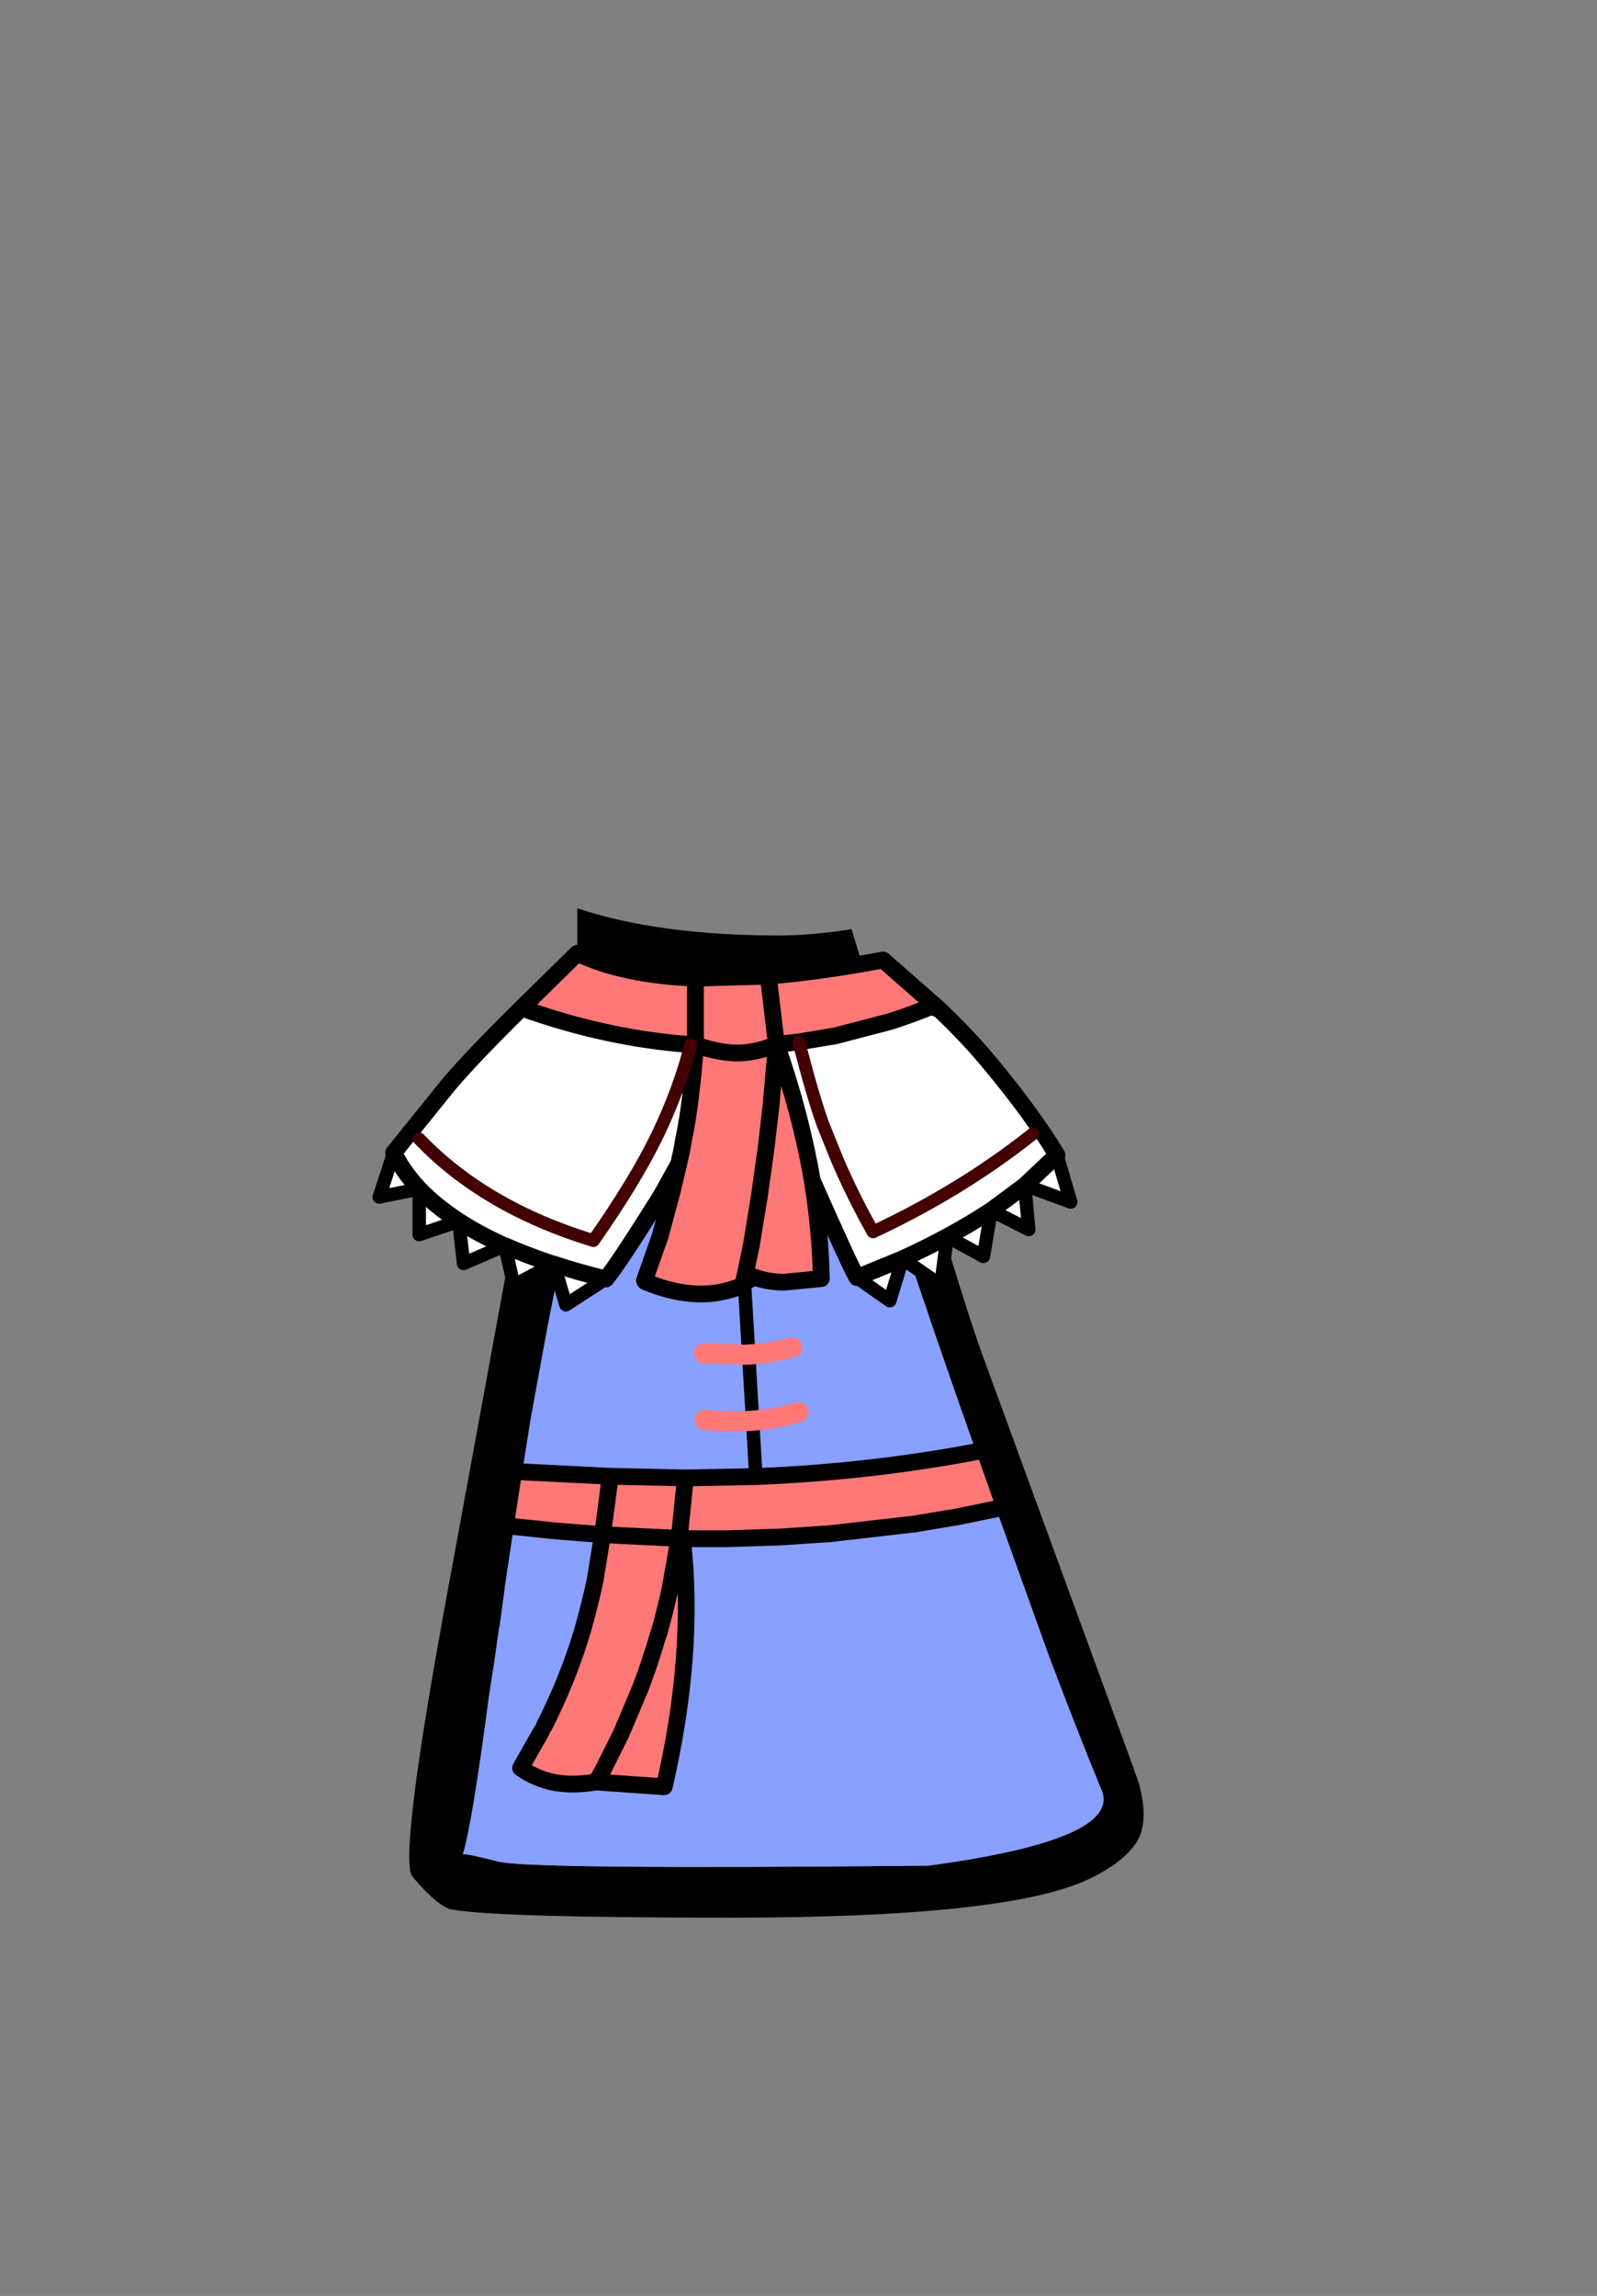 <?xml version="1.0" encoding="UTF-8" standalone="no"?>
<svg xmlns:xlink="http://www.w3.org/1999/xlink" height="342.0px" width="237.9px" xmlns="http://www.w3.org/2000/svg">
  <rect width="100%" height="100%" fill="#808080" stroke="none"/>
  <g transform="matrix(1, 0, 0, 1, 118.05, 273.9)">
    <use height="150.35" transform="matrix(1.0, 0.0, 0.0, 1.0, -62.55, -138.6)" width="114.85" xlink:href="#shape0"/>
  </g>
  <defs>
    <g id="shape0" transform="matrix(1, 0, 0, 1, 62.55, 138.6)">
      <path d="M19.25 -101.0 L21.05 -94.9 21.05 -94.8 22.7 -89.5 22.85 -89.0 Q26.55 -76.8 28.6 -71.25 L49.95 -12.9 51.6 -8.3 Q53.2 -2.4 51.2 0.6 49.2 3.6 44.15 6.0 32.15 11.75 -9.15 11.75 -43.85 11.75 -50.65 10.55 -52.7 10.25 -56.6 5.65 -58.65 3.3 -52.05 -33.15 L-41.8 -89.0 -40.2 -97.0 Q-34.85 -123.55 -32.05 -131.9 L-32.05 -138.6 Q-19.9 -134.55 -2.0 -134.55 2.9 -134.55 8.8 -135.5 L16.65 -109.8 19.25 -101.0 M27.35 -57.65 Q20.45 -77.2 16.6 -89.0 L16.4 -89.5 14.0 -97.0 12.7 -101.0 Q5.3 -124.35 5.15 -128.1 L-9.75 -126.85 -12.75 -126.8 Q-19.65 -126.8 -26.25 -128.3 L-31.5 -100.5 -33.6 -90.8 -36.45 -76.45 -39.0 -62.5 -40.25 -54.65 -41.5 -46.5 -42.8 -37.8 -42.8 -37.75 -43.65 -31.45 -43.7 -31.5 -43.7 -31.45 -44.35 -26.8 -45.25 -20.95 Q-47.7 -2.25 -49.1 2.3 -48.7 2.15 -43.8 3.4 -38.95 4.6 20.3 4.0 49.1 0.1 46.05 -7.25 43.0 -14.6 38.65 -26.05 L38.25 -27.1 30.35 -49.1 30.35 -49.15 27.35 -57.65 M30.35 -49.1 L30.35 -49.15 30.35 -49.1" fill="#000000" fill-rule="evenodd" stroke="none"/>
      <path d="M-9.75 -126.85 L5.15 -128.1 Q5.3 -124.35 12.7 -101.0 L14.0 -97.0 16.4 -89.5 16.6 -89.0 Q20.45 -77.2 27.35 -57.65 11.6 -54.65 -5.45 -53.95 L-9.75 -126.85 -5.45 -53.95 -15.95 -53.75 -27.15 -54.0 -40.25 -54.65 -39.0 -62.5 -36.45 -76.45 -33.6 -90.8 -31.5 -100.5 -26.25 -128.3 Q-19.65 -126.8 -12.75 -126.8 L-9.75 -126.85 M30.35 -49.1 L38.25 -27.1 38.65 -26.05 Q43.0 -14.6 46.05 -7.25 49.1 0.1 20.3 4.0 -38.95 4.6 -43.8 3.4 -48.7 2.15 -49.1 2.3 -47.7 -2.25 -45.25 -20.95 L-44.35 -26.8 -43.7 -31.45 -43.7 -31.5 -43.65 -31.45 -42.8 -37.75 -42.8 -37.8 -41.5 -46.5 -41.45 -46.5 -35.2 -45.85 -28.3 -45.3 -29.4 -38.5 Q-30.25 -34.55 -31.35 -30.75 -32.5 -26.95 -34.0 -23.3 -35.35 -20.0 -37.0 -16.75 -37.05 -16.1 -37.4 -16.0 L-40.5 -10.55 Q-38.2 -8.9 -35.3 -8.35 L-35.3 -8.4 -35.3 -8.35 Q-32.55 -7.9 -29.3 -8.45 L-29.2 -8.45 -19.1 -7.75 Q-14.45 -27.85 -16.4 -44.75 L-15.45 -44.7 -9.6 -44.7 -1.85 -44.95 -1.8 -44.95 5.65 -45.45 18.25 -46.9 24.8 -48.0 30.35 -49.15 30.35 -49.1" fill="#88a0ff" fill-rule="evenodd" stroke="none"/>
      <path d="M-5.45 -53.95 Q11.6 -54.65 27.35 -57.65 L30.35 -49.15 24.8 -48.0 18.25 -46.9 5.65 -45.45 -1.8 -44.95 -1.85 -44.95 -9.6 -44.7 -15.45 -44.7 -16.15 -45.1 -16.8 -45.45 -16.9 -44.75 -28.3 -45.3 -16.9 -44.75 -16.4 -44.75 Q-14.45 -27.85 -19.1 -7.75 L-29.2 -8.45 -29.2 -8.5 -28.25 -10.2 -25.55 -15.6 -22.65 -22.45 Q-21.15 -26.4 -20.0 -30.4 -21.15 -26.4 -22.65 -22.45 L-25.55 -15.6 -28.25 -10.2 -29.2 -8.5 -29.3 -8.45 Q-32.55 -7.9 -35.3 -8.35 -38.2 -8.9 -40.5 -10.55 L-37.4 -16.0 Q-37.05 -16.1 -37.0 -16.75 -35.35 -20.0 -34.0 -23.3 -32.5 -26.95 -31.35 -30.75 -30.25 -34.55 -29.4 -38.5 L-28.3 -45.3 -27.65 -50.1 -27.15 -54.0 -15.95 -53.75 -5.45 -53.95 M-41.5 -46.5 L-40.25 -54.65 -27.15 -54.0 -27.65 -50.1 -28.3 -45.3 -35.2 -45.85 -41.45 -46.5 -41.5 -46.5 M-15.95 -53.75 L-16.8 -45.45 -15.95 -53.75 M-18.2 -37.45 L-16.9 -44.75 -18.2 -37.45 -18.25 -37.45 -18.2 -37.4 -18.2 -37.45 M-19.95 -30.45 Q-18.95 -33.9 -18.2 -37.4 -18.95 -33.9 -19.95 -30.45 L-20.0 -30.45 -20.0 -30.4 -19.95 -30.45 M-35.3 -8.35 L-35.3 -8.4 -35.3 -8.35" fill="#fe7878" fill-rule="evenodd" stroke="none"/>
      <path d="M30.35 -49.15 L30.35 -49.1 M-16.9 -44.75 L-16.15 -45.1" fill="none" stroke="#000000" stroke-linecap="round" stroke-linejoin="round" stroke-width="1.9"/>
      <path d="M-5.45 -53.95 Q11.6 -54.65 27.35 -57.65 M-15.45 -44.7 L-9.6 -44.7 -1.85 -44.95 -1.8 -44.95 5.65 -45.45 18.25 -46.9 24.8 -48.0 30.35 -49.15 M-40.25 -54.65 L-27.15 -54.0 -15.95 -53.75 -5.45 -53.95 M-28.3 -45.3 L-27.65 -50.1 -27.15 -54.0 M-41.45 -46.5 L-35.2 -45.85 -28.3 -45.3 -16.9 -44.75 -16.8 -45.45 -15.95 -53.75 M-16.4 -44.75 L-16.9 -44.75 -18.2 -37.45 -18.2 -37.4 Q-18.95 -33.9 -19.95 -30.45 L-20.0 -30.4 Q-21.15 -26.4 -22.65 -22.45 L-25.55 -15.6 -28.25 -10.2 -29.2 -8.5 M-29.2 -8.45 L-19.1 -7.75 Q-14.45 -27.85 -16.4 -44.75 L-15.45 -44.7 M-28.3 -45.3 L-29.4 -38.5 Q-30.25 -34.55 -31.35 -30.75 -32.5 -26.95 -34.0 -23.3 -35.35 -20.0 -37.0 -16.75 M-37.4 -16.0 L-40.5 -10.55 Q-38.2 -8.9 -35.3 -8.35 -32.55 -7.9 -29.3 -8.45 L-29.2 -8.5 M-29.3 -8.45 L-29.2 -8.45" fill="none" stroke="#000000" stroke-linecap="round" stroke-linejoin="round" stroke-width="2.5"/>
      <path d="M-9.75 -126.85 L-5.45 -53.95 M-16.15 -45.1 L-16.8 -45.45 M-15.45 -44.7 L-16.15 -45.1 M-18.2 -37.45 L-18.25 -37.45 -18.2 -37.4 M-19.95 -30.45 L-20.0 -30.45 -20.0 -30.4 M-37.0 -16.75 Q-37.05 -16.1 -37.4 -16.0" fill="none" stroke="#000000" stroke-linecap="round" stroke-linejoin="round" stroke-width="2.0"/>
      <path d="M-35.3 -8.35 L-35.3 -8.4 -35.3 -8.35" fill="none" stroke="#000000" stroke-linecap="round" stroke-linejoin="round" stroke-width="1.9"/>
      <path d="M0.95 -118.7 L6.4 -119.6 14.6 -121.75 Q17.85 -122.8 21.15 -124.15 21.15 -123.55 21.65 -123.75 26.25 -119.4 29.6 -115.3 35.7 -107.95 39.4 -101.85 L41.45 -94.85 34.65 -97.35 34.6 -97.35 34.6 -97.3 35.2 -90.75 29.6 -93.6 28.45 -86.75 23.05 -89.7 22.1 -82.45 16.4 -86.4 14.5 -80.15 9.6 -83.6 Q8.65 -85.2 2.95 -98.05 1.25 -108.0 -2.4 -118.35 L-2.35 -118.35 -0.4 -118.55 0.95 -118.7 Q3.05 -110.55 4.55 -106.4 L6.65 -101.2 Q9.0 -95.7 12.0 -90.4 25.25 -96.6 35.8 -105.0 25.25 -96.6 12.0 -90.4 9.0 -95.7 6.65 -101.2 L4.55 -106.4 Q3.05 -110.55 0.95 -118.7 M-19.45 -96.0 Q-26.1 -85.35 -27.8 -83.4 L-33.75 -79.55 -35.55 -85.6 -35.6 -85.65 -35.65 -85.6 -37.85 -84.4 -41.5 -82.45 -42.85 -88.35 -49.0 -85.7 -49.7 -92.0 -55.6 -90.0 -55.6 -96.8 -61.55 -95.6 -59.4 -102.2 -51.9 -111.5 Q-48.9 -115.3 -40.35 -123.75 -27.65 -119.2 -15.15 -118.3 L-14.5 -118.25 -14.45 -118.25 -14.5 -117.5 Q-14.75 -114.05 -15.15 -110.9 L-15.15 -110.8 Q-15.6 -107.05 -16.3 -103.7 L-16.3 -103.65 -16.55 -102.3 -17.0 -100.3 -17.05 -100.35 -19.45 -96.0 M34.65 -97.35 L39.4 -101.85 34.65 -97.35 M9.6 -83.6 L16.4 -86.4 Q19.9 -88.0 23.05 -89.7 26.55 -91.6 29.6 -93.6 L34.6 -97.3 29.6 -93.6 Q26.55 -91.6 23.05 -89.7 19.9 -88.0 16.4 -86.4 L9.6 -83.6 M-2.4 -118.35 L-2.35 -118.35 -2.4 -118.35 M-55.6 -104.25 Q-45.85 -94.05 -29.65 -89.1 -23.35 -98.1 -20.1 -104.85 -16.85 -111.6 -15.15 -118.3 -16.85 -111.6 -20.1 -104.85 -23.35 -98.1 -29.65 -89.1 -45.85 -94.05 -55.6 -104.25 M-27.8 -83.4 Q-31.95 -84.4 -35.55 -85.6 -31.95 -84.4 -27.8 -83.4 M-42.85 -88.35 Q-39.55 -86.9 -35.65 -85.6 -39.55 -86.9 -42.85 -88.35 L-42.85 -88.4 -42.9 -88.35 -42.85 -88.35 M-59.4 -102.2 Q-58.0 -99.35 -55.6 -96.8 -53.15 -94.25 -49.7 -92.0 -46.7 -90.05 -42.9 -88.35 -46.7 -90.05 -49.7 -92.0 -53.15 -94.25 -55.6 -96.8 -58.0 -99.35 -59.4 -102.2" fill="#ffffff" fill-rule="evenodd" stroke="none"/>
      <path d="M21.65 -123.75 Q21.15 -123.55 21.15 -124.15 17.85 -122.8 14.6 -121.75 L6.4 -119.6 0.95 -118.7 -0.4 -118.55 -2.35 -118.35 -2.4 -118.35 Q-4.95 -117.2 -7.75 -117.05 -10.55 -116.95 -14.45 -118.25 L-14.5 -118.25 -15.15 -118.3 Q-27.65 -119.2 -40.35 -123.75 L-32.05 -131.9 Q-25.1 -128.6 -14.45 -128.2 L-3.6 -128.5 Q4.2 -129.15 13.5 -130.9 L21.65 -123.75 M2.95 -98.05 Q4.15 -90.65 4.3 -83.45 L-1.25 -82.9 -1.3 -82.95 -1.3 -82.9 Q-3.6 -82.95 -5.35 -83.55 -6.25 -83.85 -7.0 -84.25 L-6.1 -88.55 -7.0 -84.25 -7.4 -82.45 Q-11.2 -80.8 -15.4 -81.25 -18.55 -81.55 -21.95 -83.0 L-22.05 -83.15 -19.65 -89.95 -19.65 -90.0 -17.8 -96.85 -17.75 -96.9 -17.8 -96.95 -17.0 -100.3 -16.55 -102.3 -16.3 -103.65 -16.3 -103.7 Q-15.6 -107.05 -15.15 -110.8 L-15.1 -110.85 -15.15 -110.9 Q-14.75 -114.05 -14.5 -117.5 L-14.45 -118.25 Q-10.55 -116.95 -7.75 -117.05 -4.95 -117.2 -2.4 -118.35 L-2.5 -117.1 -3.15 -109.7 -2.5 -117.1 -2.4 -118.35 -3.6 -128.5 -2.4 -118.35 Q1.25 -108.0 2.95 -98.05 M-14.45 -128.2 L-14.45 -118.25 -14.45 -128.2 M-3.15 -109.6 L-3.15 -109.7 -3.2 -109.65 -3.15 -109.6 -3.2 -109.15 -3.95 -102.7 -4.95 -95.6 -6.1 -88.6 -4.95 -95.6 -3.95 -102.7 -3.2 -109.15 -3.15 -109.6 M-6.1 -88.55 L-6.1 -88.6 -6.15 -88.6 -6.1 -88.55" fill="#fe7878" fill-rule="evenodd" stroke="none"/>
      <path d="M39.4 -101.85 L41.45 -94.85 34.65 -97.35 34.6 -97.35 34.6 -97.3 35.2 -90.75 29.6 -93.6 28.45 -86.75 23.05 -89.7 22.1 -82.45 16.4 -86.4 14.5 -80.15 9.6 -83.6 M-5.35 -83.55 L-7.4 -82.45 M-21.95 -83.0 L-22.05 -83.15 M-19.65 -89.95 L-19.65 -90.0 M-17.8 -96.85 L-19.45 -96.0 M-27.8 -83.4 L-33.75 -79.55 -35.55 -85.6 -37.85 -84.4 -41.5 -82.45 -42.85 -88.35 -49.0 -85.7 -49.7 -92.0 -55.6 -90.0 -55.6 -96.8 -61.55 -95.6 -59.4 -102.2 M-15.15 -110.9 L-15.1 -110.85 -15.15 -110.8 M-17.8 -96.95 L-17.75 -96.9 -17.8 -96.85 M-17.8 -96.95 L-17.05 -100.35 M-2.35 -118.35 L-2.4 -118.35 M-14.45 -118.25 L-14.5 -118.25 M-3.15 -109.6 L-3.2 -109.65 -3.15 -109.7 M-6.1 -88.55 L-6.15 -88.6 -6.1 -88.6 M-1.25 -82.9 L-1.3 -82.95 -1.3 -82.9 M-35.55 -85.6 L-35.6 -85.65 -35.65 -85.6 M-42.85 -88.35 L-42.85 -88.4 -42.9 -88.35" fill="none" stroke="#000000" stroke-linecap="round" stroke-linejoin="round" stroke-width="2.0"/>
      <path d="M21.65 -123.75 Q21.15 -123.55 21.15 -124.15 17.85 -122.8 14.6 -121.75 L6.4 -119.6 0.95 -118.7 M21.65 -123.75 Q26.25 -119.4 29.6 -115.3 35.7 -107.95 39.4 -101.85 L34.65 -97.35 34.6 -97.3 29.6 -93.6 Q26.55 -91.6 23.05 -89.7 19.9 -88.0 16.4 -86.4 L9.6 -83.6 Q8.65 -85.2 2.95 -98.05 4.15 -90.65 4.3 -83.45 L-1.25 -82.9 -1.3 -82.9 Q-3.6 -82.95 -5.35 -83.55 M-7.4 -82.45 Q-11.2 -80.8 -15.4 -81.25 -18.55 -81.55 -21.95 -83.0 M-22.05 -83.15 L-19.65 -89.95 M-19.65 -90.0 L-17.8 -96.85 -17.8 -96.95 M-59.4 -102.2 L-51.9 -111.5 Q-48.9 -115.3 -40.35 -123.75 L-32.05 -131.9 Q-25.1 -128.6 -14.45 -128.2 L-3.6 -128.5 Q4.2 -129.15 13.5 -130.9 L21.65 -123.75 M-40.35 -123.75 Q-27.65 -119.2 -15.15 -118.3 L-14.5 -118.25 -14.45 -118.25 -14.45 -128.2 M-2.4 -118.35 Q-4.95 -117.2 -7.75 -117.05 -10.55 -116.95 -14.45 -118.25 L-14.5 -117.5 Q-14.75 -114.05 -15.15 -110.9 L-15.15 -110.8 Q-15.6 -107.05 -16.3 -103.7 L-16.3 -103.65 -16.55 -102.3 -17.0 -100.3 -17.8 -96.95 M-17.05 -100.35 L-19.45 -96.0 M-2.4 -118.35 L-2.5 -117.1 -3.15 -109.7 -3.15 -109.6 -3.2 -109.15 -3.95 -102.7 -4.95 -95.6 -6.1 -88.6 -6.1 -88.55 -7.0 -84.25 Q-6.25 -83.85 -5.35 -83.55 M-2.4 -118.35 L-2.35 -118.35 -0.4 -118.55 0.95 -118.7 M-2.4 -118.35 L-3.6 -128.5 M-2.4 -118.35 Q1.25 -108.0 2.95 -98.05 M-7.0 -84.25 L-7.4 -82.45 M-35.65 -85.6 L-35.55 -85.6 Q-31.95 -84.4 -27.8 -83.4 M-35.65 -85.6 Q-39.55 -86.9 -42.85 -88.35 L-42.9 -88.35 Q-46.7 -90.05 -49.7 -92.0 -53.15 -94.25 -55.6 -96.8 -58.0 -99.35 -59.4 -102.2" fill="none" stroke="#000000" stroke-linecap="round" stroke-linejoin="round" stroke-width="2.5"/>
      <path d="M0.95 -118.7 Q3.05 -110.55 4.55 -106.4 L6.65 -101.2 Q9.0 -95.7 12.0 -90.4 25.25 -96.6 35.8 -105.0 M-15.15 -118.3 Q-16.85 -111.6 -20.1 -104.85 -23.35 -98.1 -29.65 -89.1 -45.85 -94.05 -55.6 -104.25" fill="none" stroke="#430101" stroke-linecap="round" stroke-linejoin="round" stroke-width="1.9"/>
      <path d="M-13.15 -72.3 L-7.15 -72.1 Q-3.4 -72.25 -0.05 -73.2 M-13.05 -62.4 Q-5.55 -61.6 0.9 -63.55" fill="none" stroke="#fe7878" stroke-linecap="round" stroke-linejoin="round" stroke-width="3.0"/>
      <path d="M-19.45 -96.0 Q-26.1 -85.35 -27.8 -83.4" fill="none" stroke="#000000" stroke-linecap="round" stroke-linejoin="round" stroke-width="2.5"/>
    </g>
  </defs>
</svg>

